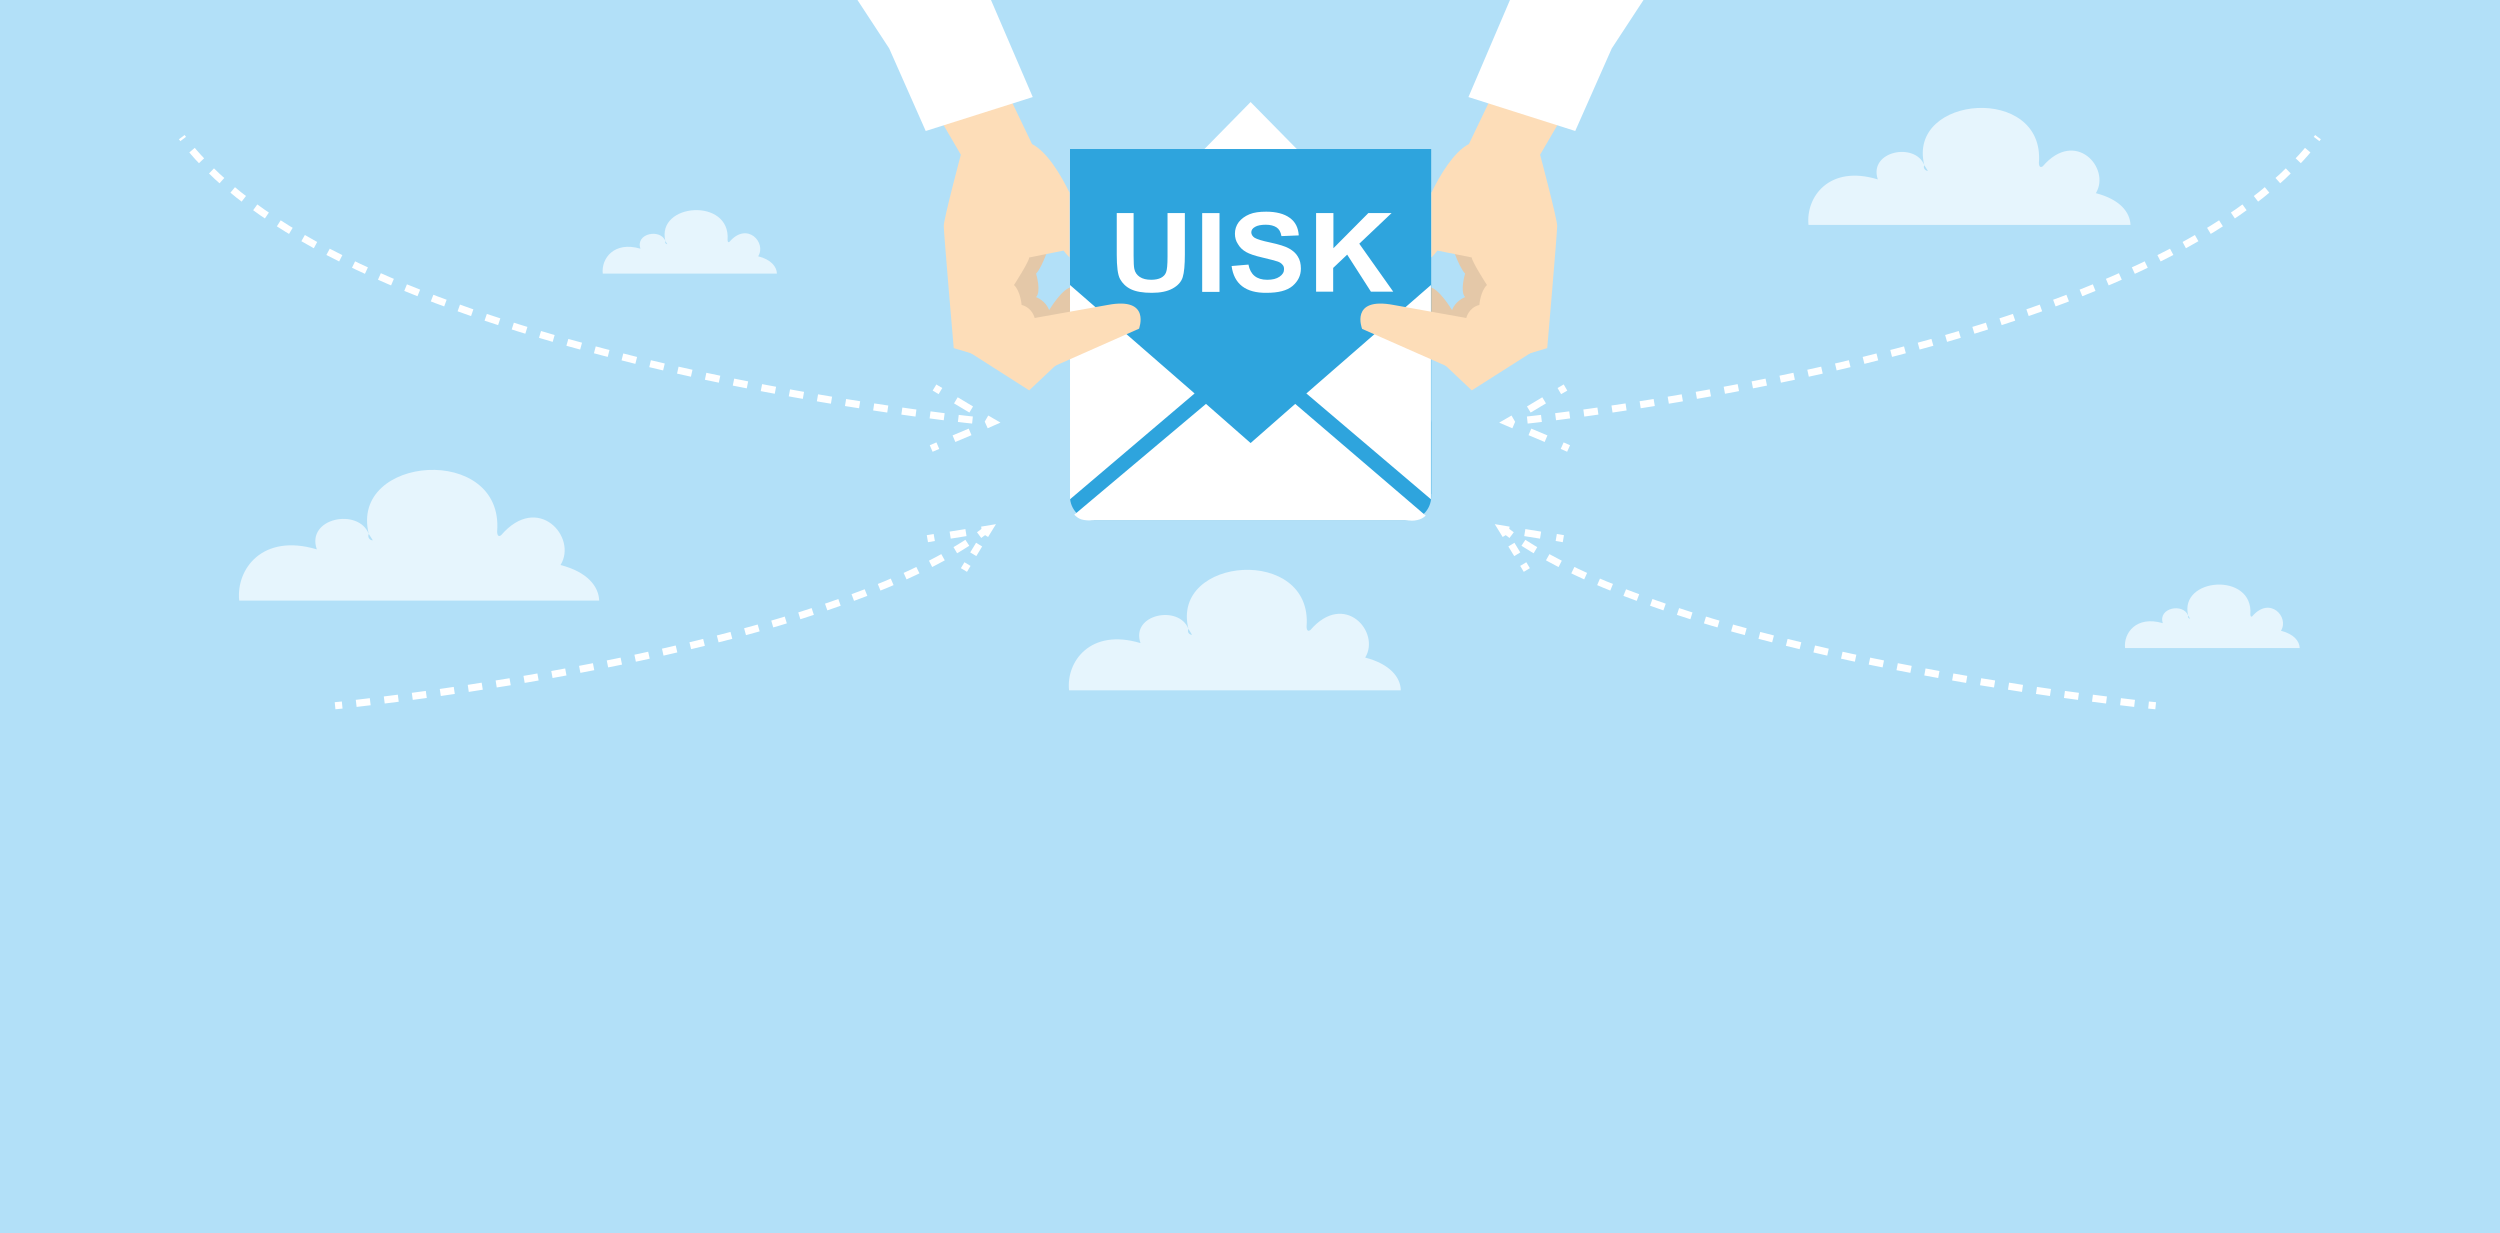<?xml version="1.0" encoding="utf-8"?>
<!-- Generator: Adobe Illustrator 18.1.1, SVG Export Plug-In . SVG Version: 6.00 Build 0)  -->
<svg version="1.1" id="Vrstva_1" xmlns="http://www.w3.org/2000/svg" xmlns:xlink="http://www.w3.org/1999/xlink" x="0px" y="0px"
	 viewBox="0 0 1053.5 519.6" enable-background="new 0 0 1053.5 519.6" xml:space="preserve">
<rect x="0" y="0" fill="#B2E0F8" width="1053.5" height="519.6"/>
<g>
	<g>
		<path fill="#E4C8A8" d="M611,101.1c0,0,3.5,11.3,6.4,14.2c0,0-2.3,7.5,0,9.9c0,0-4.1,1.5-5.5,5.5c0,0-5.8-9.7-9.7-9.7
			c0,0-18.4-0.2-6.8,11.4c11.6,11.6,25.5,7.5,25.5,7.5l23.8-11l-16.2-27.8H611z"/>
		<path fill="#2EA4DD" d="M593.1,219.3H460.9c-5.5,0-10-4.5-10-10v-31.2c0-5.5,4.5-10,10-10h132.2c5.5,0,10,4.5,10,10v31.2
			C603.1,214.8,598.6,219.3,593.1,219.3z"/>
		<g>
		</g>
		<polygon fill="#FDDDB8" points="433.7,164.5 408,148.1 441.8,145.1 449.9,149.2 		"/>
		<path fill="#E4C8A8" d="M443,101.1c0,0-3.5,11.3-6.4,14.2c0,0,2.3,7.5,0,9.9c0,0,4.1,1.5,5.5,5.5c0,0,5.8-9.7,9.7-9.7
			c0,0,18.4-0.2,6.8,11.4c-11.6,11.6-25.5,7.5-25.5,7.5l-23.8-11l16.2-27.8H443z"/>
		<path fill="#FFFFFF" d="M454.4,116.9c1.9,2.2,4.6,3.5,7.5,3.5h130.3c2.9,0,5.5-1.3,7.5-3.5L527,43L454.4,116.9z M454.4,116.9"/>
		<rect x="450.9" y="62.8" fill="#2EA4DD" width="152.2" height="145.4"/>
		<path fill="#FFFFFF" d="M527,186.7l-18.8-16.5l-55.5,46.7c2,1.9,3.1,2.6,9.1,2.4h130.3c4,0.4,6.7-0.1,8.7-2l-55-47.1L527,186.7z
			 M527,186.7"/>
		<path fill="#FFFFFF" d="M450.9,120.1v90.3l52.5-44.6L450.9,120.1z M450.9,120.1"/>
		<path fill="#FFFFFF" d="M550.5,165.8l52.5,44.6v-90.3L550.5,165.8z M550.5,165.8"/>
		<g>
			<path fill="#FFFFFF" d="M470.4,89.8h7.3v18c0,2.8,0.1,4.6,0.3,5.5c0.3,1.5,1.1,2.6,2.3,3.4c1.2,0.8,2.8,1.2,4.8,1.2
				c1.7,0,3.1-0.3,4.1-0.8c1.1-0.6,1.8-1.3,2.2-2.4c0.4-1,0.6-3.2,0.6-6.5V89.8h7.3v17.4c0,4.4-0.3,7.7-0.9,9.6
				c-0.6,2-2.1,3.6-4.3,4.8c-2.2,1.2-5.1,1.8-8.7,1.8c-3.8,0-6.7-0.5-8.8-1.5c-2.1-1-3.6-2.5-4.6-4.3c-1-1.8-1.4-5.3-1.4-10.2V89.8z
				"/>
			<path fill="#FFFFFF" d="M506.6,122.9V89.8h7.3v33.2H506.6z"/>
			<path fill="#FFFFFF" d="M519,112.1l7.1-0.6c0.8,4.2,3.4,6.4,7.9,6.4c2.2,0,3.9-0.4,5.2-1.3c1.3-0.9,1.9-1.9,1.9-3.2
				c0-0.8-0.2-1.4-0.7-1.9c-0.4-0.5-1.1-1-2-1.3s-3.1-0.9-6.5-1.7c-3.1-0.7-5.4-1.5-6.8-2.3c-1.4-0.8-2.6-1.9-3.4-3.3
				c-0.9-1.3-1.3-2.8-1.3-4.4c0-1.8,0.5-3.4,1.6-4.9c1.1-1.4,2.6-2.5,4.5-3.3s4.3-1.1,7.1-1.1c4.2,0,7.6,0.9,9.9,2.6
				c2.4,1.7,3.6,4.2,3.8,7.4l-7.3,0.3c-0.3-1.8-1-3-2.1-3.7s-2.6-1.1-4.5-1.1s-3.5,0.3-4.5,0.9c-1.1,0.6-1.6,1.4-1.6,2.3
				c0,0.9,0.5,1.7,1.4,2.3c1,0.6,3.2,1.3,6.6,2c3.7,0.8,6.3,1.6,7.9,2.5c1.6,0.9,2.9,2,3.7,3.4c0.9,1.4,1.3,3.1,1.3,5.1
				c0,2.9-1.2,5.3-3.5,7.3c-2.4,2-6,2.9-11,2.9C525,123.5,520,119.7,519,112.1z"/>
			<path fill="#FFFFFF" d="M554.6,122.9V89.8h7.3v14.8l14.7-14.8h9.8l-13.6,12.9l14.3,20.2h-9.4l-10-15.6l-5.9,5.6v10H554.6z"/>
		</g>
		<path fill="#FDDDB8" d="M466.8,128.5L436,134c0,0-0.9-4.3-5.5-5.5c0,0-0.4-5.7-3.2-8.4c0,0,6.4-9.9,6.4-11.6l14.5-2.9
			c0,0,0.9,1.3,2.5,2.9V81.2c-3.6-7.4-9.4-17.2-15.8-20.5l-13.9-29l-25.5,17.4l9.4,16.1c0,0-7.2,27-7.2,30c0,3,4.2,51.5,4.2,51.5
			l7.7,2.3l27.7,8.4l42.7-18.9C479.9,138.6,485.3,125,466.8,128.5z"/>
		<g>
		</g>
		<polygon fill="#FDDDB8" points="620.2,164.5 646,148.1 612.1,145.1 604,149.2 		"/>
		<path fill="#FDDDB8" d="M587.2,128.5l30.7,5.5c0,0,0.9-4.3,5.5-5.5c0,0,0.4-5.7,3.2-8.4c0,0-6.4-9.9-6.4-11.6l-14.5-2.9
			c0,0-0.9,1.3-2.5,2.9V81.2c3.6-7.4,9.4-17.2,15.8-20.5l13.9-29l25.5,17.4l-9.4,16.1c0,0,7.2,27,7.2,30c0,3-4.2,51.5-4.2,51.5
			l-7.7,2.3l-27.7,8.4L574,138.6C574,138.6,568.6,125,587.2,128.5z"/>
		<polygon fill="#FFFFFF" points="374.7,20.4 390.1,55.2 435.2,40.9 416.7,-2.1 421.7,-21.1 347.5,-21.1 		"/>
		<polygon fill="#FFFFFF" points="632.2,-21.1 637.2,-2.1 618.8,40.9 663.8,55.2 679.2,20.4 706.4,-21.1 		"/>
	</g>
	<g>
	</g>
	<g>
		<g>
			<g>
				<path fill="none" stroke="#FFFFFF" stroke-width="3" stroke-miterlimit="10" d="M141.2,297.4c0,0,1-0.1,3-0.3"/>
				<path fill="none" stroke="#FFFFFF" stroke-width="3" stroke-miterlimit="10" stroke-dasharray="5.956,5.956" d="M150.1,296.4
					c38.7-4.4,193.5-24.4,260-69.3"/>
				<path fill="none" stroke="#FFFFFF" stroke-width="3" stroke-miterlimit="10" d="M412.6,225.5c0.8-0.6,1.6-1.2,2.4-1.8"/>
			</g>
		</g>
		<g>
			<g>
				<line fill="none" stroke="#FFFFFF" stroke-width="3" stroke-miterlimit="10" x1="390.8" y1="227" x2="393.7" y2="226.5"/>
				
					<line fill="none" stroke="#FFFFFF" stroke-width="3" stroke-miterlimit="10" stroke-dasharray="6.738,6.738" x1="400.4" y1="225.5" x2="410.4" y2="223.9"/>
				<polyline fill="none" stroke="#FFFFFF" stroke-width="3" stroke-miterlimit="10" points="413.7,223.4 416.7,222.9 415.1,225.5 
									"/>
				
					<line fill="none" stroke="#FFFFFF" stroke-width="3" stroke-miterlimit="10" stroke-dasharray="4.757,4.757" x1="412.6" y1="229.5" x2="408.9" y2="235.6"/>
				<line fill="none" stroke="#FFFFFF" stroke-width="3" stroke-miterlimit="10" x1="407.7" y1="237.7" x2="406.2" y2="240.2"/>
			</g>
		</g>
	</g>
	<g>
		<g>
			<g>
				<path fill="none" stroke="#FFFFFF" stroke-width="3" stroke-miterlimit="10" d="M908.4,297.4c0,0-1-0.1-3-0.3"/>
				<path fill="none" stroke="#FFFFFF" stroke-width="3" stroke-miterlimit="10" stroke-dasharray="5.956,5.956" d="M899.5,296.4
					c-38.7-4.4-193.5-24.4-260-69.3"/>
				<path fill="none" stroke="#FFFFFF" stroke-width="3" stroke-miterlimit="10" d="M637,225.5c-0.8-0.6-1.6-1.2-2.4-1.8"/>
			</g>
		</g>
		<g>
			<g>
				<line fill="none" stroke="#FFFFFF" stroke-width="3" stroke-miterlimit="10" x1="658.8" y1="227" x2="655.8" y2="226.5"/>
				
					<line fill="none" stroke="#FFFFFF" stroke-width="3" stroke-miterlimit="10" stroke-dasharray="6.738,6.738" x1="649.2" y1="225.5" x2="639.2" y2="223.9"/>
				<polyline fill="none" stroke="#FFFFFF" stroke-width="3" stroke-miterlimit="10" points="635.9,223.4 632.9,222.9 634.5,225.5 
									"/>
				
					<line fill="none" stroke="#FFFFFF" stroke-width="3" stroke-miterlimit="10" stroke-dasharray="4.757,4.757" x1="636.9" y1="229.5" x2="640.6" y2="235.6"/>
				<line fill="none" stroke="#FFFFFF" stroke-width="3" stroke-miterlimit="10" x1="641.9" y1="237.7" x2="643.4" y2="240.2"/>
			</g>
		</g>
	</g>
	<g>
		<path fill="none" stroke="#FFFFFF" stroke-width="3" stroke-miterlimit="10" stroke-dasharray="6" d="M643.6,177
			c0,0,265.3-26.9,333.2-119.2"/>
		<g>
			<g>
				<line fill="none" stroke="#FFFFFF" stroke-width="3" stroke-miterlimit="10" x1="659.7" y1="163.3" x2="657.1" y2="164.8"/>
				
					<line fill="none" stroke="#FFFFFF" stroke-width="3" stroke-miterlimit="10" stroke-dasharray="7.532,7.532" x1="650.7" y1="168.7" x2="641" y2="174.5"/>
				<polyline fill="none" stroke="#FFFFFF" stroke-width="3" stroke-miterlimit="10" points="637.7,176.4 635.1,177.9 637.9,179.1 
									"/>
				
					<line fill="none" stroke="#FFFFFF" stroke-width="3" stroke-miterlimit="10" stroke-dasharray="7.381,7.381" x1="644.7" y1="182" x2="654.9" y2="186.3"/>
				<line fill="none" stroke="#FFFFFF" stroke-width="3" stroke-miterlimit="10" x1="658.3" y1="187.8" x2="661" y2="189"/>
			</g>
		</g>
	</g>
	<g>
		<path fill="none" stroke="#FFFFFF" stroke-width="3" stroke-miterlimit="10" stroke-dasharray="6" d="M409.8,177
			c0,0-265.3-26.9-333.2-119.2"/>
		<g>
			<g>
				<line fill="none" stroke="#FFFFFF" stroke-width="3" stroke-miterlimit="10" x1="393.8" y1="163.3" x2="396.3" y2="164.8"/>
				
					<line fill="none" stroke="#FFFFFF" stroke-width="3" stroke-miterlimit="10" stroke-dasharray="7.532,7.532" x1="402.8" y1="168.7" x2="412.5" y2="174.5"/>
				<polyline fill="none" stroke="#FFFFFF" stroke-width="3" stroke-miterlimit="10" points="415.7,176.4 418.3,177.9 415.6,179.1 
									"/>
				
					<line fill="none" stroke="#FFFFFF" stroke-width="3" stroke-miterlimit="10" stroke-dasharray="7.381,7.381" x1="408.8" y1="182" x2="398.6" y2="186.3"/>
				<line fill="none" stroke="#FFFFFF" stroke-width="3" stroke-miterlimit="10" x1="395.2" y1="187.8" x2="392.4" y2="189"/>
			</g>
		</g>
	</g>
	<g opacity="0.67">
		<path fill-rule="evenodd" clip-rule="evenodd" fill="#FFFFFF" d="M500.8,265c-7.6-30.7,52.5-35.2,49.8-1c0,0-0.1,2.7,1.6,1.5
			c14.3-16.6,29.7,0.8,23.1,11.6c10.4,2.7,14.9,8.3,15,13.8H450.5l0,0c-1.3-12,8.9-26.3,30.1-19.9
			C476.4,258.7,496.9,254.8,500.8,265c-0.1,0.3-0.2,0.5-0.2,0.8c0,1,0.8,1.7,1.7,1.7"/>
		<path fill-rule="evenodd" clip-rule="evenodd" fill="#FFFFFF" d="M922.1,259.4c-4-16.1,27.6-18.5,26.2-0.5c0,0,0,1.4,0.8,0.8
			c7.5-8.7,15.7,0.4,12.1,6.1c5.5,1.4,7.8,4.4,7.9,7.3h-73.6l0,0c-0.7-6.3,4.7-13.8,15.9-10.5C909.3,256.1,920,254,922.1,259.4
			c-0.1,0.1-0.1,0.3-0.1,0.4c0,0.5,0.4,0.9,0.9,0.9"/>
		<path fill-rule="evenodd" clip-rule="evenodd" fill="#FFFFFF" d="M810.9,69.6c-7.4-29.7,50.9-34.2,48.3-1c0,0-0.1,2.6,1.6,1.5
			c13.8-16.1,28.8,0.8,22.4,11.3c10.1,2.6,14.4,8,14.6,13.4H762.1l0,0c-1.2-11.7,8.6-25.5,29.2-19.2
			C787.3,63.6,807.1,59.8,810.9,69.6c-0.1,0.3-0.2,0.5-0.2,0.7c0,0.9,0.8,1.7,1.7,1.7"/>
		<path fill-rule="evenodd" clip-rule="evenodd" fill="#FFFFFF" d="M155.4,225c-8.3-33.3,57-38.2,54.1-1.1c0,0-0.1,3,1.7,1.6
			c15.5-18,32.3,0.9,25,12.6c11.3,2.9,16.1,9,16.3,15H100.8l0,0c-1.4-13.1,9.6-28.5,32.7-21.6C128.9,218.2,151.1,213.9,155.4,225
			c-0.1,0.3-0.2,0.6-0.2,0.8c0,1,0.8,1.9,1.9,1.9"/>
		<path fill-rule="evenodd" clip-rule="evenodd" fill="#FFFFFF" d="M280.4,101.6c-4-16.1,27.6-18.5,26.2-0.5c0,0,0,1.4,0.8,0.8
			c7.5-8.7,15.7,0.4,12.1,6.1c5.5,1.4,7.8,4.4,7.9,7.3H254l0,0c-0.7-6.3,4.7-13.8,15.9-10.5C267.6,98.3,278.4,96.2,280.4,101.6
			c-0.1,0.1-0.1,0.3-0.1,0.4c0,0.5,0.4,0.9,0.9,0.9"/>
	</g>
</g>
<g>
</g>
<g>
</g>
<g>
</g>
<g>
</g>
<g>
</g>
<g>
</g>
</svg>
